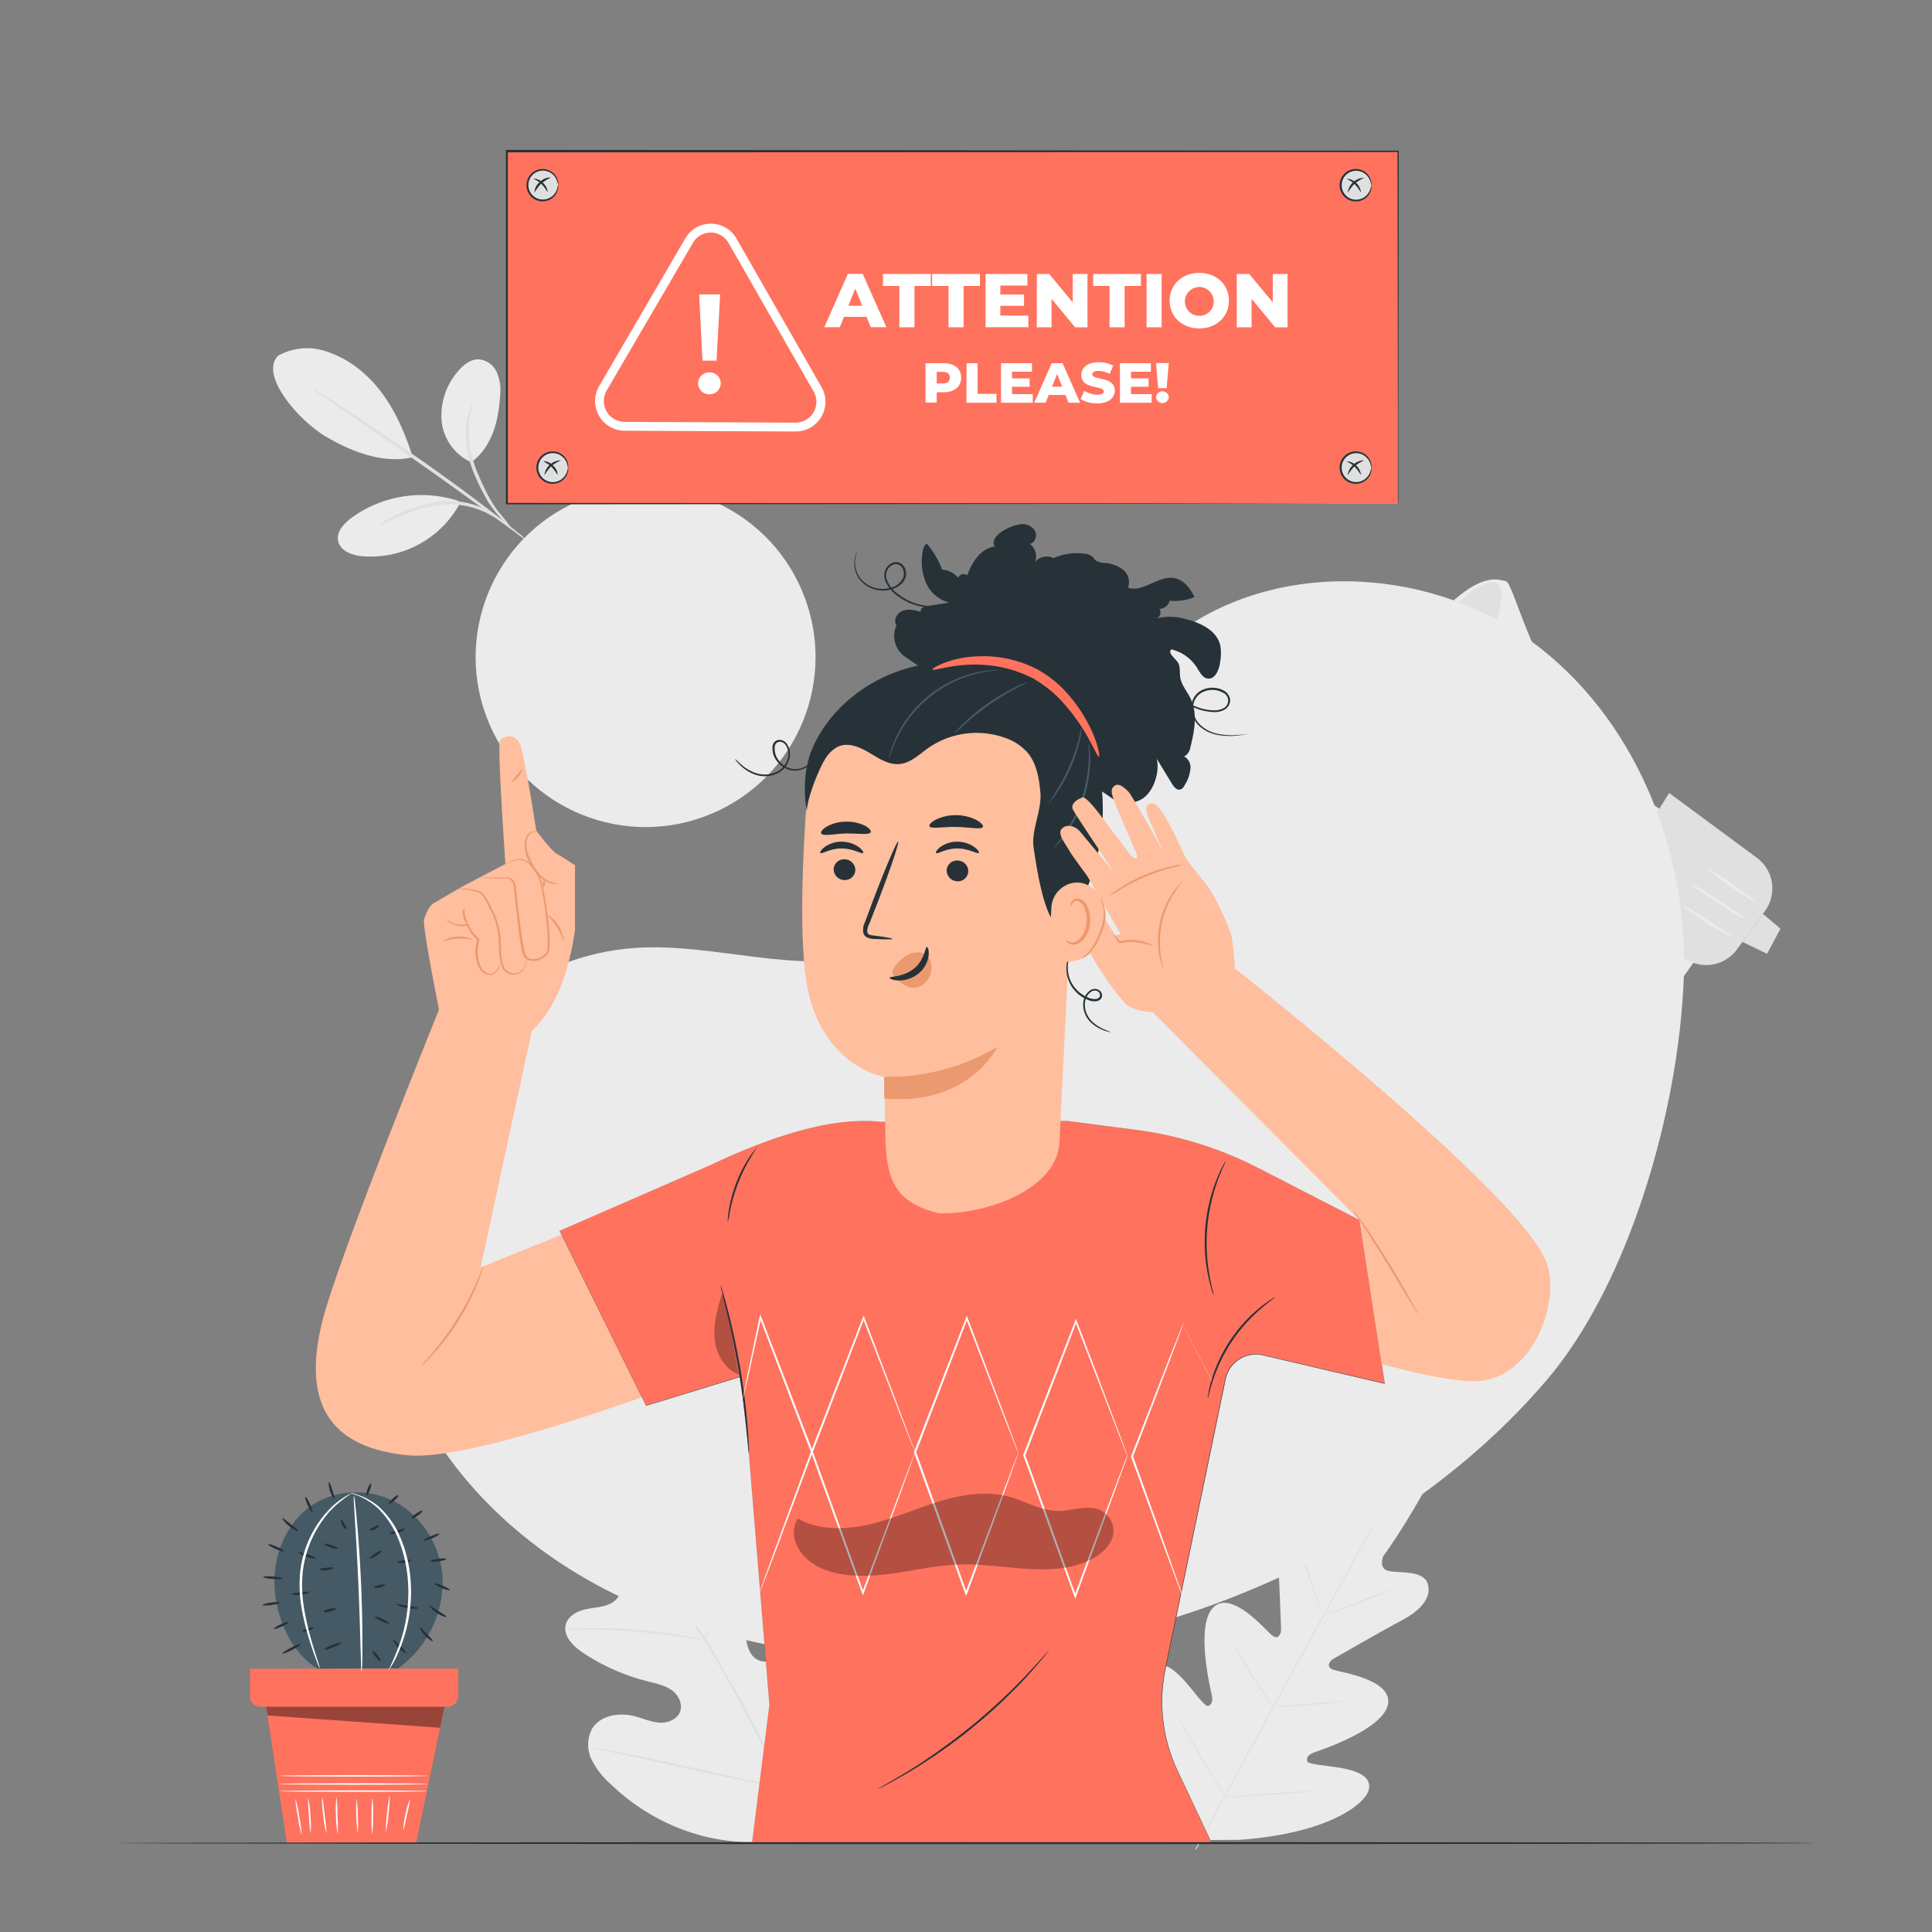 <svg xmlns="http://www.w3.org/2000/svg" viewBox="0 0 500 500"><rect x="0" y="0" width="500" height="500" fill="#808080" stroke="none"/><g id="background-complete"><path d="M72,92.05A15.39,15.39,0,0,1,84,90.8,27.17,27.17,0,0,1,94.59,97c6,5.35,9.86,13.68,12.21,21.32-8.64,2.06-17.83-2.6-22.34-5.26C77.33,108.91,67,97,72,92.05" style="fill:#ebebeb"></path><path d="M122,119.64a13.12,13.12,0,0,1-7.71-10.7,17.44,17.44,0,0,1,4.2-12.81c1.37-1.64,3.21-3.15,5.34-3.13a5.63,5.63,0,0,1,4.69,3.24,11.4,11.4,0,0,1,.93,5.84c-.4,6.83-2,13.37-7.45,17.56" style="fill:#ebebeb"></path><path d="M132.36,136.76a25.07,25.07,0,0,1-3.72-3.76,24.8,24.8,0,0,1-3.24-4.78,55.19,55.19,0,0,1-3-6.38,26.23,26.23,0,0,1-1.62-12.68,19.67,19.67,0,0,1,1-3.78,4.11,4.11,0,0,1,.64-1.28c.15.06-.64,1.94-1,5.14a28.2,28.2,0,0,0,1.83,12.29,60.8,60.8,0,0,0,2.89,6.3,27.19,27.19,0,0,0,3,4.77A39.69,39.69,0,0,1,132.36,136.76Z" style="fill:#e0e0e0"></path><path d="M80.69,100.43A14.54,14.54,0,0,1,83,101.76c1.47.9,3.57,2.24,6.14,3.91,5.16,3.35,12.23,8.06,19.91,13.45s14.5,10.46,19.35,14.24c2.43,1.89,4.38,3.44,5.7,4.54a14.18,14.18,0,0,1,2,1.77,15.41,15.41,0,0,1-2.21-1.5l-5.87-4.3c-4.94-3.65-11.81-8.63-19.48-14L88.8,106.2l-6-4.15A16.8,16.8,0,0,1,80.69,100.43Z" style="fill:#e0e0e0"></path><path d="M118.61,129.64a30.71,30.71,0,0,0-27.72,4.44c-2,1.49-4,3.75-3.33,6.15s3.46,3.42,5.93,3.7a26.27,26.27,0,0,0,25.63-13.85" style="fill:#ebebeb"></path><path d="M97.9,136c0-.05.38-.34,1.16-.81s1.91-1.1,3.35-1.83a34.77,34.77,0,0,1,12.1-3.64,21.75,21.75,0,0,1,7,.57,21,21,0,0,1,8.42,4.43c.68.59,1,.94,1,1s-1.63-1.17-4.43-2.67a21.4,21.4,0,0,0-11.92-2.43,38.78,38.78,0,0,0-11.9,3.33A43.8,43.8,0,0,1,97.9,136Z" style="fill:#e0e0e0"></path><path d="M208.56,473.25c13.29-11.59,14.54-30.57,12.16-47.25-.39-2.78-.4-5.76-2-8.07s-4.87-3.65-7.25-2.21c-2,1.2-2.61,3.72-3.56,5.84a16.48,16.48,0,0,1-5.88,7c-1.68,1.11-3.82,1.91-5.68,1.13-2.56-1.07-3.2-4.37-3.48-7.15q-.8-7.77-1.58-15.55a26,26,0,0,0-1.73-8.17c-1.15-2.54-3.32-4.79-6.05-5.25s-5.83,1.43-6.09,4.21a25.51,25.51,0,0,0,.29,3.47,2.93,2.93,0,0,1-1.41,2.93c-1.08.45-2.27-.22-3.19-.94-3.18-2.5-5.51-5.91-7.72-9.31s-4.37-6.89-7.3-9.67-6.8-4.82-10.8-4.61-8,3.12-8.57,7.13,2.13,7.76,5,10.66a62.42,62.42,0,0,0,14.24,10.93,5.07,5.07,0,0,1,2.42,2.09c.8,1.79-.76,3.82-2.52,4.62-2,.92-4.27.94-6.41,1.43s-4.39,1.7-5,3.84c-.83,3,1.87,5.68,4.42,7.38a53.59,53.59,0,0,0,16.71,7.39c2.12.53,4.35,1,6.15,2.21S176.77,441,176,443s-3.27,3-5.46,2.81-4.22-1.12-6.35-1.67c-4-1-8.88-.24-11,3.33a8.87,8.87,0,0,0-.1,7.88,20.3,20.3,0,0,0,5,6.41,53.7,53.7,0,0,0,24.55,13.58c9.19,2.12,17.49,2.07,25.95-2.1" style="fill:#ebebeb"></path><path d="M203.11,463.22a251.53,251.53,0,0,0-12.78-25.76l-3.7-6.58c-1.21-2.15-2.42-4.29-3.73-6.31a127,127,0,0,0-8.2-11.17c-2.78-3.42-5.54-6.57-8.14-9.5s-5.1-5.6-7.47-7.94a98.62,98.62,0,0,0-12-10.22c-1.5-1.09-2.7-1.9-3.52-2.44l-.93-.6a1.23,1.23,0,0,0-.33-.19l.3.23.91.65c.79.56,2,1.4,3.45,2.51a104,104,0,0,1,11.86,10.32c2.34,2.35,4.81,5,7.4,8s5.34,6.09,8.1,9.52a127.67,127.67,0,0,1,8.14,11.14c1.3,2,2.49,4.13,3.71,6.29s2.45,4.36,3.69,6.58a255,255,0,0,1,12.79,25.68" style="fill:#e0e0e0"></path><path d="M182.75,424.57a6.43,6.43,0,0,0,.14-1.22c.07-.78.12-1.92.17-3.33.09-2.81.09-6.69.07-11s0-8.16.17-11c.07-1.4.13-2.53.19-3.31a5.07,5.07,0,0,0,0-1.23,6.42,6.42,0,0,0-.22,1.21c-.12.78-.24,1.91-.35,3.31-.23,2.81-.34,6.7-.32,11s0,8.05.07,11v3.32A5.79,5.79,0,0,0,182.75,424.57Z" style="fill:#e0e0e0"></path><path d="M146.29,421.74a8.51,8.51,0,0,0,1.44,0c.93,0,2.27-.05,3.92,0,3.32,0,7.89.16,12.93.56s9.59,1,12.86,1.47c1.64.24,3,.47,3.88.62a8.48,8.48,0,0,0,1.43.2,6.54,6.54,0,0,0-1.39-.39c-.91-.22-2.22-.5-3.86-.79-3.27-.6-7.83-1.22-12.88-1.63a127.85,127.85,0,0,0-13-.41c-1.66,0-3,.12-3.93.2A7.5,7.5,0,0,0,146.29,421.74Z" style="fill:#e0e0e0"></path><path d="M202.6,462.6a1.77,1.77,0,0,0,.2-.46c.12-.36.28-.81.47-1.36.4-1.18.94-2.9,1.58-5,1.29-4.28,2.87-10.25,4.53-16.86s3.2-12.59,4.39-16.89c.58-2.09,1.07-3.81,1.42-5.09.16-.55.28-1,.39-1.39a1.54,1.54,0,0,0,.09-.49,2.08,2.08,0,0,0-.19.46l-.48,1.36c-.4,1.18-.94,2.91-1.58,5.05-1.28,4.28-2.87,10.25-4.53,16.86s-3.19,12.58-4.38,16.88c-.59,2.09-1.07,3.81-1.43,5.09-.15.56-.28,1-.38,1.39A1.85,1.85,0,0,0,202.6,462.6Z" style="fill:#e0e0e0"></path><path d="M153.46,452.42a2.46,2.46,0,0,0,.49.14l1.43.31,5.26,1.1c4.44.93,10.57,2.29,17.33,3.79s12.91,2.81,17.38,3.65c2.23.42,4,.74,5.29.94l1.45.21a1.52,1.52,0,0,0,.51,0,3.24,3.24,0,0,0-.49-.14l-1.43-.31-5.27-1.1c-4.44-.93-10.56-2.29-17.33-3.79s-12.91-2.81-17.37-3.65c-2.23-.42-4-.74-5.3-.94l-1.44-.21A1.52,1.52,0,0,0,153.46,452.42Z" style="fill:#e0e0e0"></path><path d="M440.79,245.6l-10.13,14.25-3.77-1.67-28.77,17.11L393,260.18s16.14-4.3,19.74-9.3.54-6.7.54-6.7l8.34-7.07Z" style="fill:#ebebeb"></path><path d="M435.2,212.6s-11.14-4.24-25.05-22.21-18.48-39.78-20.48-40-10.06-5.49-31.81,27.92-16.49,42.68-13.2,43.09,26.46-2.51,40.13,1.12,30.47,13.5,30.47,13.5Z" style="fill:#ebebeb"></path><path d="M456.79,235.73l-5,6.89-2.26,3.09a9.86,9.86,0,0,1-13.34,2.45l-23.41-12.24,19.2-30.7L454.68,222A9.86,9.86,0,0,1,456.79,235.73Z" style="fill:#e0e0e0"></path><path d="M359.09,179.18c-11.62,18.12-17.82,34.88-13.83,37.44s16.63-10.07,28.25-28.19,17.82-34.88,13.84-37.43S370.72,161.06,359.09,179.18Z" style="fill:#e0e0e0"></path><polygon points="457.31 246.84 450.94 243.75 456.23 236.49 460.79 240.35 457.31 246.84" style="fill:#e0e0e0"></polygon><path d="M451.36,237.63c-.13.2-3.28-1.59-7-4s-6.69-4.53-6.56-4.73,3.27,1.59,7,4S451.49,237.42,451.36,237.63Z" style="fill:#ebebeb"></path><path d="M454.1,233.24c-.13.2-3-1.52-6.33-3.84s-6-4.35-5.83-4.55,3,1.52,6.33,3.84S454.24,233,454.1,233.24Z" style="fill:#ebebeb"></path><path d="M448,242.16c-.05.11-.82-.19-2-.77-.61-.29-1.32-.65-2.11-1.06s-1.57-1-2.43-1.53c-3.41-2.23-6-4.31-5.84-4.49s2.94,1.55,6.32,3.77c.84.54,1.62,1.12,2.37,1.57s1.42.85,2,1.2C447.42,241.56,448.09,242.05,448,242.16Z" style="fill:#ebebeb"></path><path d="M377.6,177.5s-9.09-7.68-16.56,5S363.78,199,363.78,199A90.93,90.93,0,0,0,377.6,177.5Z" style="fill:#ebebeb"></path><path d="M390.62,163a16.17,16.17,0,0,1-.77,2.53c-.56,1.6-1.37,3.93-2.44,6.78-.64,1.39-1.33,2.91-2.08,4.53l-1.16,2.52-.62,1.32c-.21.44-.48.87-.72,1.31l-3.12,5.5c-.27.48-.54,1-.82,1.44s-.62.93-.92,1.41L376,193.14,374.08,196c-.33.46-.62,1-1,1.38l-1,1.29c-1.38,1.71-2.72,3.35-4,4.92-.33.39-.63.78-1,1.15l-1,1.05-1.93,2-3.46,3.59c-2.25,2-4.13,3.63-5.41,4.74a14.65,14.65,0,0,1-2.08,1.64,16.26,16.26,0,0,1,1.85-1.89l5.23-4.94c1-1.12,2.15-2.34,3.36-3.64l1.87-2,1-1.06c.33-.36.62-.76.94-1.15,1.24-1.57,2.55-3.21,3.91-4.91l1-1.29c.35-.43.64-.91,1-1.37l1.93-2.83,1.93-2.83c.31-.47.65-.91.92-1.39L379,187c1.09-1.89,2.14-3.71,3.15-5.44.24-.44.51-.85.73-1.29s.42-.87.62-1.3l1.2-2.49q1.17-2.4,2.16-4.46c1.12-2.78,2-5,2.69-6.66A15.29,15.29,0,0,1,390.62,163Z" style="fill:#e0e0e0"></path><path d="M371.86,365.05s6.61,2.67-1,16.71S358,402.71,358,402.71s-1.38,3.27,1.39,3.86,8.91-.24,10.07,3.2-1.46,6.82-6.73,9.61-16.6,9.31-17.62,9.9-2,2.09-.21,2.79,15.55,2.5,14.31,9S342,452.84,340.28,453.46s-2.16,1.34-2,2.28,4.79,1.12,8.68,1.79,8.27,2.12,7.24,5.79-10.6,11.19-33.4,12.83l-10.61.07-5.54-9.11c-10.67-20.22-9.35-32.31-6.78-35.13s6.13.14,8.75,3.08,5.24,6.82,6.1,6.42,1.25-1.15.86-2.94-4.3-18.18.53-22.65,13.62,6.24,15.17,7.41,2.3-.5,2.26-1.66-.49-14.24-.91-20.19.94-9.92,4.6-10.79,6.08,4.81,8,6.85,4-.86,4-.86,3.12-8.08,11-22S372,365.11,372,365.11" style="fill:#ebebeb"></path><path d="M309.52,478.7c5.75-10.23,15.66-28.58,24.25-44.29s16.37-29.92,22.07-40.18c2.85-5.11,5.15-9.26,6.76-12.14l1.83-3.3.47-.86a3.1,3.1,0,0,0,.15-.3l-.18.28c-.12.2-.28.49-.5.85L362.48,382c-1.63,2.84-4,7-6.84,12.09-5.75,10.23-13.57,24.43-22.16,40.13S315,468.33,309.32,478.59" style="fill:#e0e0e0"></path><path d="M360.91,411.26a3.34,3.34,0,0,0-.74.18c-.48.14-1.15.36-2,.64-1.67.57-4,1.41-6.47,2.38L345.3,417l-1.95.74a3.41,3.41,0,0,0-.7.31,4.28,4.28,0,0,0,.74-.18c.48-.14,1.16-.37,2-.65,1.67-.59,3.94-1.45,6.45-2.42l6.43-2.47,1.95-.73A3.41,3.41,0,0,0,360.91,411.26Z" style="fill:#e0e0e0"></path><path d="M341.94,417.32c.09,0-1.43-4.82-3.4-10.71S334.92,396,334.83,396s1.44,4.82,3.4,10.71S341.85,417.35,341.94,417.32Z" style="fill:#e0e0e0"></path><path d="M329.84,442a3.39,3.39,0,0,0-.41-.67c-.33-.47-.74-1.05-1.22-1.75-1-1.48-2.42-3.53-3.88-5.85s-2.73-4.46-3.62-6l-1.07-1.84a3.76,3.76,0,0,0-.42-.66,3.42,3.42,0,0,0,.31.72c.22.45.55,1.1,1,1.9.85,1.59,2.08,3.76,3.55,6.08s2.9,4.36,4,5.81c.54.72,1,1.3,1.3,1.69A4.06,4.06,0,0,0,329.84,442Z" style="fill:#e0e0e0"></path><path d="M348.21,440.33a3.42,3.42,0,0,0-.73,0l-2,.1c-1.66.1-4,.27-6.48.47s-4.82.4-6.48.57l-1.95.21a2.39,2.39,0,0,0-.72.12,3.42,3.42,0,0,0,.73,0l2-.1c1.66-.1,3.95-.27,6.48-.47s4.82-.4,6.47-.57l2-.21A3,3,0,0,0,348.21,440.33Z" style="fill:#e0e0e0"></path><path d="M340.3,463.51a5.53,5.53,0,0,0-.93,0l-2.52.13c-2.13.12-5.07.3-8.31.53s-6.18.46-8.3.64l-2.52.23a6.06,6.06,0,0,0-.92.12,3.77,3.77,0,0,0,.93,0l2.52-.12c2.13-.12,5.07-.31,8.31-.54s6.18-.45,8.3-.63l2.52-.23A5.2,5.2,0,0,0,340.3,463.51Z" style="fill:#e0e0e0"></path><path d="M317.35,465a5.14,5.14,0,0,0-.5-.86l-1.45-2.28c-1.23-1.92-2.92-4.58-4.7-7.57s-3.32-5.74-4.42-7.74L305,444.15a6.43,6.43,0,0,0-.51-.85,5.17,5.17,0,0,0,.4.91c.27.58.69,1.41,1.21,2.42,1.05,2,2.57,4.8,4.35,7.79s3.5,5.65,4.78,7.54c.64,1,1.17,1.71,1.55,2.22A7.43,7.43,0,0,0,317.35,465Z" style="fill:#e0e0e0"></path></g><g id="background-simple"><path d="M396,165.74c-27.1-19.59-67.28-21.13-93.39-.23-14.84,11.88-24,29.2-34.5,45.05S244.21,242,225.85,247c-19.82,5.33-40.75-3-61.24-1.69-27.19,1.71-51.72,21.5-61.53,46.92s-5.61,55.2,8.66,78.42,37.8,40,63.66,48.59c74.66,26.74,173.31-1.66,224.82-62,21.72-25.43,34.22-70.39,35.53-103.81S423.05,185.33,396,165.74Z" style="fill:#ebebeb"></path><circle cx="167.08" cy="170.07" r="43.98" transform="translate(-53.22 78.91) rotate(-23.03)" style="fill:#ebebeb"></circle></g><g id="Sign"><rect x="131.07" y="39.17" width="230.71" height="91.23" style="fill:#FF725E"></rect><path d="M361.78,130.4s0-.56,0-1.62,0-2.65,0-4.72c0-4.14,0-10.24,0-18.11,0-15.73-.06-38.52-.1-66.78l.18.18-230.69.08h0l.26-.26c0,31.91,0,62.74,0,91.23l-.25-.25,165.4.11,48,.07,12.85,0h3.32l1.14,0h-1.11l-3.29,0-12.79,0-47.95.07-165.57.12h-.25v-.25c0-28.49,0-59.32,0-91.23v-.26h.28L361.78,39H362v.18c0,28.31-.08,51.13-.1,66.89,0,7.85,0,13.94,0,18.07,0,2.06,0,3.62,0,4.69S361.78,130.4,361.78,130.4Z" style="fill:#263238"></path><path d="M161.64,111.47a7.67,7.67,0,0,1-6.58-11.54l22.3-38.23A7.62,7.62,0,0,1,184,57.89h0a7.61,7.61,0,0,1,6.61,3.87l22,38.42a7.68,7.68,0,0,1-6.7,11.49l-44.25-.2ZM184,60.19h0a5.33,5.33,0,0,0-4.67,2.67L157,101.08a5.39,5.39,0,0,0,4.61,8.1h0l44.25.2a5.38,5.38,0,0,0,4.7-8.06l-22-38.42A5.33,5.33,0,0,0,184,60.19Z" style="fill:#fff"></path><path d="M180.68,99.19a2.83,2.83,0,0,1,3-2.82,2.84,2.84,0,1,1,0,5.68A2.86,2.86,0,0,1,180.68,99.19Zm.26-23h5.43l-.93,17.15h-3.63Z" style="fill:#fff"></path><path d="M224.26,82h-5.83l-1.09,2.68h-4l6.09-13.8h3.85l6.11,13.8h-4.06Zm-1.14-2.88-1.77-4.42-1.78,4.42Z" style="fill:#fff"></path><path d="M232.76,74h-4.23V70.9h12.36V74h-4.22V84.7h-3.91Z" style="fill:#fff"></path><path d="M245.48,74h-4.24V70.9H253.6V74h-4.22V84.7h-3.9Z" style="fill:#fff"></path><path d="M266.14,81.68v3H255.06V70.9h10.83v3h-7v2.33h6.13v2.92h-6.13v2.52Z" style="fill:#fff"></path><path d="M281.44,70.9V84.7h-3.21l-6.09-7.36V84.7h-3.82V70.9h3.21l6.09,7.35V70.9Z" style="fill:#fff"></path><path d="M287.15,74h-4.24V70.9h12.36V74h-4.22V84.7h-3.9Z" style="fill:#fff"></path><path d="M296.73,70.9h3.9V84.7h-3.9Z" style="fill:#fff"></path><path d="M302.7,77.8c0-4.14,3.26-7.18,7.67-7.18s7.67,3,7.67,7.18S314.79,85,310.37,85,302.7,81.94,302.7,77.8Zm11.4,0a3.73,3.73,0,1,0-3.73,3.94A3.7,3.7,0,0,0,314.1,77.8Z" style="fill:#fff"></path><path d="M333.22,70.9V84.7H330l-6.09-7.36V84.7h-3.83V70.9h3.22l6.09,7.35V70.9Z" style="fill:#fff"></path><path d="M248.75,97.75c0,2.32-1.76,3.77-4.55,3.77h-1.78v2.67h-2.9V94h4.68C247,94,248.75,95.41,248.75,97.75Zm-2.93,0c0-1-.6-1.51-1.8-1.51h-1.6v3H244C245.22,99.24,245.82,98.68,245.82,97.75Z" style="fill:#fff"></path><path d="M250.15,94H253v7.94h4.89v2.29h-7.78Z" style="fill:#fff"></path><path d="M267.28,102v2.23h-8.21V94h8V96.2h-5.16v1.72h4.55v2.17h-4.55V102Z" style="fill:#fff"></path><path d="M275.74,102.21h-4.32l-.81,2h-2.95L272.18,94H275l4.53,10.23h-3Zm-.84-2.14-1.32-3.27-1.31,3.27Z" style="fill:#fff"></path><path d="M279.66,103.27l.95-2.13a6.48,6.48,0,0,0,3.38,1c1.2,0,1.67-.34,1.67-.84,0-1.62-5.82-.43-5.82-4.23,0-1.83,1.49-3.32,4.53-3.32a7.6,7.6,0,0,1,3.71.89l-.89,2.15a6,6,0,0,0-2.84-.79c-1.21,0-1.65.41-1.65.92,0,1.56,5.81.39,5.81,4.17,0,1.78-1.49,3.3-4.54,3.3A8,8,0,0,1,279.66,103.27Z" style="fill:#fff"></path><path d="M298.05,102v2.23h-8.21V94h8V96.2H292.7v1.72h4.55v2.17H292.7V102Z" style="fill:#fff"></path><path d="M299.18,102.79a1.66,1.66,0,0,1,3.31,0,1.66,1.66,0,0,1-3.31,0Zm0-8.83h3.3l-.55,6.51h-2.21Z" style="fill:#fff"></path><path d="M144.42,47.9a4,4,0,1,1-4-4A4,4,0,0,1,144.42,47.9Z" style="fill:#e0e0e0"></path><path d="M144.42,47.9s0-.35-.23-.94a4,4,0,0,0-1.45-2.07,3.81,3.81,0,0,0-3.57-.49,3.74,3.74,0,0,0,0,7,3.81,3.81,0,0,0,3.57-.5,4,4,0,0,0,1.45-2.06c.18-.6.18-1,.23-1a2.16,2.16,0,0,1,0,1A4,4,0,0,1,143,51.2a4.13,4.13,0,0,1-4,.66A4.19,4.19,0,0,1,139,44a4.13,4.13,0,0,1,4,.65,3.94,3.94,0,0,1,1.43,2.31A2.1,2.1,0,0,1,144.42,47.9Z" style="fill:#263238"></path><path d="M142.59,45.94a14.28,14.28,0,0,0-2.52,1.55,14.11,14.11,0,0,0-1.77,2.37,3.6,3.6,0,0,1,1.42-2.75A3.65,3.65,0,0,1,142.59,45.94Z" style="fill:#263238"></path><path d="M141.74,49.66c-.15.05-.58-1-1.59-2s-2.09-1.32-2.05-1.47a4.07,4.07,0,0,1,3.64,3.43Z" style="fill:#263238"></path><path d="M147,121.08a4,4,0,1,1-4-4A4,4,0,0,1,147,121.08Z" style="fill:#e0e0e0"></path><path d="M147,121.08c-.05,0-.05-.36-.23-1a4,4,0,0,0-1.45-2.06,3.75,3.75,0,1,0,0,6,4,4,0,0,0,1.45-2.07c.18-.59.18-1,.23-.94a2.09,2.09,0,0,1,0,1,4,4,0,0,1-1.43,2.31,4.16,4.16,0,0,1-3.95.65,4.19,4.19,0,0,1,0-7.91,4.16,4.16,0,0,1,3.95.65,4,4,0,0,1,1.43,2.31A2.16,2.16,0,0,1,147,121.08Z" style="fill:#263238"></path><path d="M145.16,119.12a13.6,13.6,0,0,0-2.52,1.55,13.82,13.82,0,0,0-1.77,2.36,4.45,4.45,0,0,1,4.29-3.91Z" style="fill:#263238"></path><path d="M144.31,122.84c-.15,0-.58-1-1.59-2s-2.09-1.33-2.05-1.47a3.16,3.16,0,0,1,2.41,1.09A3.21,3.21,0,0,1,144.31,122.84Z" style="fill:#263238"></path><path d="M354.88,48a4,4,0,1,1-4-4A4,4,0,0,1,354.88,48Z" style="fill:#e0e0e0"></path><path d="M354.88,48s-.05-.36-.22-1a3.94,3.94,0,0,0-1.46-2.06,3.74,3.74,0,1,0,0,6,4,4,0,0,0,1.46-2.07c.17-.59.18-.94.22-.94a1.86,1.86,0,0,1,0,1,3.94,3.94,0,0,1-1.43,2.31,4.13,4.13,0,0,1-3.95.65,4.19,4.19,0,0,1,0-7.91,4.16,4.16,0,0,1,3.95.65A4,4,0,0,1,354.86,47,1.91,1.91,0,0,1,354.88,48Z" style="fill:#263238"></path><path d="M353.06,46a13.25,13.25,0,0,0-2.52,1.55,13.63,13.63,0,0,0-1.77,2.36A4.45,4.45,0,0,1,353.06,46Z" style="fill:#263238"></path><path d="M352.2,49.71c-.14,0-.57-1-1.58-2s-2.09-1.32-2.05-1.47a4,4,0,0,1,3.63,3.43Z" style="fill:#263238"></path><path d="M354.88,121.08a4,4,0,1,1-4-4A4,4,0,0,1,354.88,121.08Z" style="fill:#e0e0e0"></path><path d="M354.88,121.08s-.05-.36-.22-1a3.94,3.94,0,0,0-1.46-2.06,3.74,3.74,0,1,0,0,6,4,4,0,0,0,1.46-2.07c.17-.59.18-1,.22-.94a1.85,1.85,0,0,1,0,1,4,4,0,0,1-1.43,2.31,4.16,4.16,0,0,1-3.95.65,4.19,4.19,0,0,1,0-7.91,4.16,4.16,0,0,1,3.95.65,4,4,0,0,1,1.43,2.31A1.91,1.91,0,0,1,354.88,121.08Z" style="fill:#263238"></path><path d="M353.06,119.12a13.25,13.25,0,0,0-2.52,1.55,13.22,13.22,0,0,0-1.77,2.36,4.45,4.45,0,0,1,4.29-3.91Z" style="fill:#263238"></path><path d="M352.2,122.84c-.14,0-.57-1-1.58-2s-2.09-1.33-2.05-1.47a4,4,0,0,1,3.63,3.43Z" style="fill:#263238"></path></g><g id="Plant"><polygon points="68.51 439.34 74.26 477.11 107.65 477.11 115.4 439.89 68.51 439.34" style="fill:#FF725E"></polygon><path d="M110.73,463.55c0,.11-8.56.19-19.11.19s-19.11-.08-19.11-.19,8.56-.2,19.11-.2S110.73,463.44,110.73,463.55Z" style="fill:#fafafa"></path><path d="M110.86,461.69c0,.11-8.61.2-19.24.2s-19.24-.09-19.24-.2,8.62-.19,19.24-.19S110.86,461.58,110.86,461.69Z" style="fill:#fafafa"></path><path d="M110.79,459.59c0,.11-8.61.2-19.23.2s-19.24-.09-19.24-.2,8.61-.19,19.24-.19S110.79,459.49,110.79,459.59Z" style="fill:#fafafa"></path><path d="M78.09,475a31.61,31.61,0,0,1-1-4.76,31.17,31.17,0,0,1-.64-4.82,29.54,29.54,0,0,1,1,4.75A29.21,29.21,0,0,1,78.09,475Z" style="fill:#fafafa"></path><path d="M80.37,474.56a37.36,37.36,0,0,1-.42-4.64,37.83,37.83,0,0,1-.22-4.66,21.82,21.82,0,0,1,.61,4.63A23,23,0,0,1,80.37,474.56Z" style="fill:#fafafa"></path><path d="M84.51,474.55a22.74,22.74,0,0,1-.87-4.75,23.42,23.42,0,0,1-.26-4.83,43.24,43.24,0,0,1,.65,4.78A44,44,0,0,1,84.51,474.55Z" style="fill:#fafafa"></path><path d="M87.41,474.75a23.73,23.73,0,0,1-.46-4.83,23,23,0,0,1,.15-4.85,42.71,42.71,0,0,1,.24,4.84A40.17,40.17,0,0,1,87.41,474.75Z" style="fill:#fafafa"></path><path d="M92.56,474.56a54.28,54.28,0,0,1-.31-9.19A28.76,28.76,0,0,1,92.6,470,27.73,27.73,0,0,1,92.56,474.56Z" style="fill:#fafafa"></path><path d="M96.31,474.76a31,31,0,0,1-.15-4.75,28.66,28.66,0,0,1,.23-4.74,28.53,28.53,0,0,1,.16,4.74A28.25,28.25,0,0,1,96.31,474.76Z" style="fill:#fafafa"></path><path d="M99.84,474.25a61.38,61.38,0,0,1,1-9.88,32.46,32.46,0,0,1-.29,5A30.89,30.89,0,0,1,99.84,474.25Z" style="fill:#fafafa"></path><path d="M104.38,473.76a17.09,17.09,0,0,1,.56-4.22,17.51,17.51,0,0,1,1.24-4.07,36.48,36.48,0,0,1-.85,4.15A37.94,37.94,0,0,1,104.38,473.76Z" style="fill:#fafafa"></path><path d="M64.68,431.86v7.07a2.77,2.77,0,0,0,2.78,2.78h48.36a2.78,2.78,0,0,0,2.78-2.78v-7.07Z" style="fill:#FF725E"></path><g style="opacity:0.4"><polygon points="68.87 441.71 69.27 443.96 113.89 447.14 115.02 441.71 68.87 441.71"></polygon></g><path d="M82.22,431.84c-7.11-4.12-10.91-13.7-11.19-21.54s3-16,9.41-20.53c6.78-4.73,16.43-4.65,23.39-.19a24.33,24.33,0,0,1,10.72,21.13,28,28,0,0,1-11.47,21.05" style="fill:#455a64"></path><path d="M93.56,432.6a9,9,0,0,1-.13-1.8c0-1.28-.09-2.92-.14-4.89-.11-4.13-.27-9.83-.55-16.13s-.61-12-.87-16.11c-.12-2-.22-3.61-.29-4.89a10.35,10.35,0,0,1,0-1.8,8.73,8.73,0,0,1,.29,1.78c.14,1.15.31,2.81.5,4.87.38,4.12.79,9.82,1.07,16.13s.36,12,.35,16.15c0,2.06,0,3.74-.07,4.89A10,10,0,0,1,93.56,432.6Z" style="fill:#fff"></path><path d="M73.13,408.52c0,.18-1.15.24-2.53.13s-2.49-.36-2.48-.54,1.15-.24,2.53-.13S73.15,408.34,73.13,408.52Z" style="fill:#263238"></path><path d="M73.52,401.48c-.08.17-1-.1-2.18-.6s-2-1.05-1.92-1.21,1,.1,2.19.6S73.59,401.32,73.52,401.48Z" style="fill:#263238"></path><path d="M77.14,396.26c-.1.15-1.19-.37-2.34-1.31s-1.86-1.93-1.72-2.05,1,.62,2.15,1.53S77.24,396.1,77.14,396.26Z" style="fill:#263238"></path><path d="M80.78,391.33c-.17.08-.69-.75-1.17-1.84s-.74-2-.57-2.1.69.75,1.17,1.83S81,391.26,80.78,391.33Z" style="fill:#263238"></path><path d="M86.49,387.84c-.16.07-.73-.8-1.1-2s-.41-2.26-.23-2.29.5.93.86,2.09S86.66,387.76,86.49,387.84Z" style="fill:#263238"></path><path d="M96,383.89c.17.06.06.81-.24,1.67s-.69,1.51-.86,1.45-.07-.81.23-1.67S95.85,383.83,96,383.89Z" style="fill:#263238"></path><path d="M103.1,386.93c.12.13-.33.76-1,1.39s-1.34,1-1.47.9.33-.76,1-1.39S103,386.79,103.1,386.93Z" style="fill:#263238"></path><path d="M109.32,391c.11.15-.45.7-1.23,1.24s-1.51.84-1.61.68.45-.7,1.24-1.23S109.22,390.8,109.32,391Z" style="fill:#263238"></path><path d="M113.74,396.94c.08.17-.8.7-1.94,1.19s-2.14.75-2.21.58.8-.7,2-1.19S113.67,396.77,113.74,396.94Z" style="fill:#263238"></path><path d="M115.48,403.48c0,.18-.86.44-2,.58s-2,.1-2.06-.08.87-.44,2-.58S115.46,403.3,115.48,403.48Z" style="fill:#263238"></path><path d="M116.39,411.53c-.07.16-1-.08-2.11-.56s-1.92-1-1.85-1.16,1,.08,2.12.55S116.46,411.36,116.39,411.53Z" style="fill:#263238"></path><path d="M115.59,418.43c-.06.17-1.25-.12-2.5-.94s-2-1.79-1.86-1.91,1,.59,2.23,1.36S115.66,418.25,115.59,418.43Z" style="fill:#263238"></path><path d="M112,424.72c-.11.14-1.06-.42-2-1.4s-1.4-2-1.25-2.08.86.68,1.74,1.62S112.11,424.57,112,424.72Z" style="fill:#263238"></path><path d="M77.86,425.46c.08.16-.92.85-2.23,1.53s-2.45,1.11-2.54.95.91-.85,2.23-1.54S77.77,425.29,77.86,425.46Z" style="fill:#263238"></path><path d="M74.74,419.77c.08.17-.72.69-1.79,1.18s-2,.73-2.06.57.72-.7,1.79-1.18S74.66,419.6,74.74,419.77Z" style="fill:#263238"></path><path d="M72.45,414.73c0,.19-1,.48-2.2.65s-2.27.17-2.3,0,1-.47,2.2-.65S72.42,414.55,72.45,414.73Z" style="fill:#263238"></path><path d="M80,412c0,.17-.91.62-2.19.76s-2.32-.08-2.31-.25,1-.27,2.23-.41S79.91,411.78,80,412Z" style="fill:#263238"></path><path d="M86.21,405.74c.06.17-.71.56-1.74.66s-1.86-.13-1.84-.3.82-.26,1.77-.36S86.16,405.56,86.21,405.74Z" style="fill:#263238"></path><path d="M87.41,400.76c-.06.18-.89.05-1.85-.28s-1.7-.75-1.64-.92.89,0,1.85.29S87.47,400.59,87.41,400.76Z" style="fill:#263238"></path><path d="M89.7,395.73c-.13.13-.7-.25-1.11-1s-.44-1.39-.27-1.44.49.48.85,1.1S89.83,395.6,89.7,395.73Z" style="fill:#263238"></path><path d="M86.94,416.34c0,.18-.68.51-1.61.74a6.19,6.19,0,0,1-1.34.2l-.13-.39c.24-.05.39,0,.42,0s-.06.2-.26.34l-.13-.38a5.87,5.87,0,0,1,1.29-.45C86.1,416.2,86.89,416.16,86.94,416.34Z" style="fill:#263238"></path><path d="M88.22,425.17c.07.17-.84.69-2,1.16s-2.22.71-2.29.54.85-.69,2-1.16S88.16,425,88.22,425.17Z" style="fill:#263238"></path><path d="M81.17,421.25c.06.17-.55.54-1.37.81s-1.51.36-1.57.19.55-.54,1.36-.82S81.11,421.07,81.17,421.25Z" style="fill:#263238"></path><path d="M81.71,403.28c0,.18-1.11.07-2.33-.36s-2.12-1-2-1.19,1.07.14,2.27.56S81.75,403.1,81.71,403.28Z" style="fill:#263238"></path><path d="M98.78,401.33c.1.15-.5.72-1.33,1.28s-1.61.88-1.71.72.5-.72,1.34-1.28S98.68,401.17,98.78,401.33Z" style="fill:#263238"></path><path d="M99.71,410.19c0,.18-.59.46-1.4.63s-1.51.16-1.54,0,.59-.46,1.4-.63S99.67,410,99.71,410.19Z" style="fill:#263238"></path><path d="M100.79,420.16c-.08.17-1-.09-2-.57s-1.82-1-1.74-1.17,1,.08,2,.57S100.87,420,100.79,420.16Z" style="fill:#263238"></path><path d="M98.5,429.86c-.14.12-.73-.36-1.31-1.07s-.94-1.38-.8-1.5.73.37,1.32,1.08S98.65,429.75,98.5,429.86Z" style="fill:#263238"></path><path d="M98,394.8c.11.14-.28.63-.94,1s-1.29.35-1.34.17.44-.47,1-.77S97.92,394.65,98,394.8Z" style="fill:#263238"></path><path d="M106.4,403.74c.07.17-.71.6-1.77.74s-1.92-.05-1.9-.23.82-.29,1.81-.43S106.34,403.56,106.4,403.74Z" style="fill:#263238"></path><path d="M104.74,395.72c.08.16-.69.71-1.78,1s-2,.35-2.07.18.83-.48,1.87-.81S104.65,395.55,104.74,395.72Z" style="fill:#263238"></path><path d="M108.23,416.17c0,.18-1.32.3-2.9,0s-2.78-.86-2.72-1,1.31.1,2.84.37S108.24,416,108.23,416.17Z" style="fill:#263238"></path><path d="M105.12,427.83c-.11.14-1.08-.43-2-1.4s-1.54-1.94-1.39-2.05.92.64,1.86,1.58S105.24,427.68,105.12,427.83Z" style="fill:#263238"></path><path d="M91.45,386.23a30.35,30.35,0,0,0-5.84,4.61,28.49,28.49,0,0,0-7.27,16.07,36.51,36.51,0,0,0,.44,9.85,73.6,73.6,0,0,0,1.85,7.9c.64,2.23,1.22,4,1.62,5.24a14.49,14.49,0,0,1,.56,1.94A10.52,10.52,0,0,1,82,430c-.47-1.21-1.12-3-1.82-5.19a66.24,66.24,0,0,1-2-7.94,35.65,35.65,0,0,1-.5-10,28,28,0,0,1,7.6-16.31,20.55,20.55,0,0,1,4.35-3.41,13.66,13.66,0,0,1,1.33-.69A1.75,1.75,0,0,1,91.45,386.23Z" style="fill:#fff"></path><path d="M100.53,432.27a70.27,70.27,0,0,0,3-7.15,40.46,40.46,0,0,0,1.79-18.39,34.64,34.64,0,0,0-2.83-9.8,23.25,23.25,0,0,0-4.84-6.74,17.39,17.39,0,0,0-4.74-3c-1.23-.51-2-.63-2-.69a1.7,1.7,0,0,1,.54,0A10.17,10.17,0,0,1,93,387a16.42,16.42,0,0,1,5,2.88,22.72,22.72,0,0,1,5.08,6.82,34.23,34.23,0,0,1,2.94,10,39,39,0,0,1-2,18.63c-.38,1.15-.86,2.14-1.22,3s-.79,1.6-1.11,2.19A13,13,0,0,1,100.53,432.27Z" style="fill:#fff"></path></g><g id="Character"><path d="M114,260.32S87.76,325,83.53,341.51c-4.66,18.25-1.25,32.85,22,35.12,19.3,1.89,82.29-23.07,82.29-23.07l-7.7-48.08L124.39,328l13.5-62.45Z" style="fill:#ffbe9d"></path><path d="M144.14,221c-1.55-.87-5.36-6.05-5.36-6.05s-2.76-18-4-21.78-4.67-2.77-5.39-1.38,1.41,31.8,1.41,31.8l-11.23,5.88L111.81,234a9.26,9.26,0,0,0-2.07,4.15c-.34,2.25,4.15,24.55,4.15,24.55l23.71,4.18c6.11-5.79,9.56-14.86,11.21-26.14V223.93S145.7,221.85,144.14,221Z" style="fill:#ffbe9d"></path><path d="M124.58,227.12a2.94,2.94,0,0,1,.67-.06l1.93,0,3,0h.92a3.37,3.37,0,0,1,.52,0,2.37,2.37,0,0,1,.5.2,2.78,2.78,0,0,1,1.3,1.79c.37,3,.73,6.51,1.25,10.43.26,1.95.53,4,.94,6.1a6.43,6.43,0,0,0,.43,1.49,2,2,0,0,0,1,1,3.81,3.81,0,0,0,3-.4,5.11,5.11,0,0,0,1.28-1,3.13,3.13,0,0,0,.39-1.45,23.24,23.24,0,0,0,0-3.23c-.11-2.13-.33-4.19-.59-6.14s-.55-3.81-.88-5.52a18,18,0,0,0-.61-2.43,10.14,10.14,0,0,0-1-2.06,15.11,15.11,0,0,0-1.25-1.69,4.25,4.25,0,0,0-1.37-1.2,3.67,3.67,0,0,0-2.85-.22l-1.8.66a2.82,2.82,0,0,1-.65.2,3.17,3.17,0,0,1,.61-.3c.4-.17,1-.43,1.77-.75a3.82,3.82,0,0,1,3,.15,4.38,4.38,0,0,1,1.49,1.24,14.78,14.78,0,0,1,1.31,1.71,10.83,10.83,0,0,1,1.09,2.12,16.39,16.39,0,0,1,.65,2.48c.36,1.73.66,3.58.94,5.54s.5,4,.62,6.18a24.57,24.57,0,0,1,0,3.32,3.4,3.4,0,0,1-.53,1.73,5.14,5.14,0,0,1-1.42,1.08,4.27,4.27,0,0,1-3.46.42,2.48,2.48,0,0,1-1.31-1.22,6.74,6.74,0,0,1-.47-1.62c-.41-2.13-.67-4.18-.92-6.14-.49-3.91-.82-7.49-1.13-10.41a2.4,2.4,0,0,0-1.11-1.58,1.52,1.52,0,0,0-.86-.22l-.91,0-3-.07-1.93-.05A5,5,0,0,1,124.58,227.12Z" style="fill:#eb996e"></path><path d="M136.12,247.6a1.49,1.49,0,0,1,.14.65,3.78,3.78,0,0,1-.29,1.87,3.38,3.38,0,0,1-2.18,2,3.58,3.58,0,0,1-3.58-1.21h0v0a11.27,11.27,0,0,1-1-4.17c-.12-1.52-.09-3.12-.24-4.73a19.43,19.43,0,0,0-2.1-6.61c-.48-1-.9-1.92-1.39-2.72a5.68,5.68,0,0,0-.8-1.09,2,2,0,0,0-1-.65,14.69,14.69,0,0,0-3.75-.77,9.08,9.08,0,0,0-1.41,0c0-.13,2.08-.57,5.29.41a3.56,3.56,0,0,1,.61.27,2.7,2.7,0,0,1,.55.45,6.72,6.72,0,0,1,.87,1.14c.53.84,1,1.77,1.45,2.74a19.26,19.26,0,0,1,2.18,6.77c.16,1.66.12,3.25.24,4.74a10.79,10.79,0,0,0,.93,4l0,0a3.21,3.21,0,0,0,3.15,1.13,3.16,3.16,0,0,0,2-1.72,4.14,4.14,0,0,0,.4-1.76A4.58,4.58,0,0,1,136.12,247.6Z" style="fill:#eb996e"></path><path d="M129.27,249.45s.24.39-.07,1a3.68,3.68,0,0,1-.69,1,2.67,2.67,0,0,1-1.41.85,2.74,2.74,0,0,1-1.95-.49,4,4,0,0,1-1.38-1.8,10,10,0,0,1-.66-5,10.45,10.45,0,0,1,.43-2l.08.27a9.42,9.42,0,0,1-2.82-3.9l.26.13a6.16,6.16,0,0,1-4.43-.61,5.77,5.77,0,0,1-1-.74c-.2-.21-.3-.33-.28-.34s.48.39,1.42.85a6.24,6.24,0,0,0,4.2.42l.19-.05.07.18a9.43,9.43,0,0,0,2.74,3.67l.13.11,0,.16a10.47,10.47,0,0,0-.41,1.88,10,10,0,0,0,.59,4.78,3.78,3.78,0,0,0,1.19,1.64A2.37,2.37,0,0,0,127,252a2.3,2.3,0,0,0,1.26-.69,3.58,3.58,0,0,0,.72-.88A1.66,1.66,0,0,0,129.27,249.45Z" style="fill:#eb996e"></path><path d="M120.1,235.05c.15,0,0,1,.35,2.13s.71,2.08.56,2.14a3.84,3.84,0,0,1-1.06-2A2.57,2.57,0,0,1,120.1,235.05Z" style="fill:#eb996e"></path><path d="M122.29,243.11c0,.15-1.74-.33-3.87-.2s-3.76.78-3.82.63a8.39,8.39,0,0,1,7.69-.43Z" style="fill:#eb996e"></path><path d="M144.52,228.74a1.67,1.67,0,0,1-.78.07,5.6,5.6,0,0,1-2.06-.53,7.9,7.9,0,0,1-2.53-1.88,13.73,13.73,0,0,1-2.12-3.22c-1.33-2.37-1.64-5.15-.67-6.8a2.31,2.31,0,0,1,1.73-1.25,1.2,1.2,0,0,1,.78.16c0,.05-.29,0-.75,0a2.19,2.19,0,0,0-1.44,1.23,4.94,4.94,0,0,0-.36,2.9,8.58,8.58,0,0,0,.39,1.73,18.87,18.87,0,0,0,.79,1.76,14.75,14.75,0,0,0,2,3.13,8.39,8.39,0,0,0,2.34,1.87A8.66,8.66,0,0,0,144.52,228.74Z" style="fill:#eb996e"></path><path d="M145.92,243.65c-.16,0-.56-1.76-1.73-3.65s-2.57-3.09-2.46-3.21a9,9,0,0,1,4.19,6.86Z" style="fill:#eb996e"></path><path d="M135.21,199c.12.07-.25,1-1,1.92s-1.61,1.48-1.69,1.38.55-.81,1.28-1.71S135.08,199,135.21,199Z" style="fill:#eb996e"></path><path d="M140.69,229.6c-.15,0-.21-.48-.15-1s.23-1,.37-1,.21.48.15,1S140.83,229.61,140.69,229.6Z" style="fill:#eb996e"></path><path d="M109.17,353.34a4.73,4.73,0,0,1,.75-.94c.52-.57,1.25-1.41,2.13-2.46a74.58,74.58,0,0,0,6.3-8.68,76,76,0,0,0,5-9.5c.55-1.26,1-2.28,1.26-3a5.11,5.11,0,0,1,.5-1.09,5.9,5.9,0,0,1-.31,1.16c-.23.74-.6,1.79-1.11,3.08a63,63,0,0,1-4.87,9.63,62.22,62.22,0,0,1-6.47,8.64c-.92,1-1.7,1.83-2.26,2.36A6.21,6.21,0,0,1,109.17,353.34Z" style="fill:#eb996e"></path><path d="M326.85,350.68l31.5,7.36-6.54-42.3-26.08-13.42a96.6,96.6,0,0,0-31.79-9.92l-17.68-2.29-48.31.23c-10.86-1.25-25.73,2.5-43.88,11.1l-39.22,17.09,22.36,45.22,24.45-7.49,2.17,19.9,5.3,64.89L194.6,477h119l-8.84-18.67a41.88,41.88,0,0,1-3-27.22l15.38-74.19A8.05,8.05,0,0,1,326.85,350.68Z" style="fill:#FF725E"></path><path d="M313.6,477h-119v0l4.53-35.91-5.31-64.88-2.16-19.88-24.45,7.49v0l-22.37-45.25h0l39.22-17.09a138.16,138.16,0,0,1,24.68-9.24c7.33-1.85,13.8-2.48,19.21-1.85l48.31-.24,17.69,2.3a96.35,96.35,0,0,1,31.79,9.91l26.09,13.44h0l6.55,42.33h0l-31.5-7.36a8,8,0,0,0-9.68,6.18l-15.39,74.19a41.8,41.8,0,0,0,3,27.21Zm-119-.05H313.52L304.7,458.3a41.81,41.81,0,0,1-3-27.24l15.38-74.19a8.08,8.08,0,0,1,9.74-6.22L358.32,358l-6.53-42.24-26.07-13.42a96.3,96.3,0,0,0-31.78-9.91l-17.68-2.3-48.31.24c-5.41-.62-11.87,0-19.2,1.85a137.32,137.32,0,0,0-24.67,9.24l-39.2,17.08,22.34,45.18,24.46-7.5v0l2.16,19.9,5.31,64.89Z" style="fill:#263238"></path><path d="M193.83,376.16a10.61,10.61,0,0,1-.22-1.73c-.12-1.2-.27-2.79-.46-4.72-.4-4-1.07-9.47-2.08-15.49s-2.2-11.43-3.13-15.33c-.45-1.88-.83-3.43-1.11-4.61a11.89,11.89,0,0,1-.37-1.7,10.76,10.76,0,0,1,.56,1.65c.33,1.07.77,2.63,1.28,4.57,1,3.88,2.26,9.29,3.28,15.33s1.63,11.55,1.94,15.55c.16,2,.25,3.62.29,4.74A11.55,11.55,0,0,1,193.83,376.16Z" style="fill:#263238"></path><path d="M330.06,335.67c.06.08-1.48,1.06-3.71,3a42.27,42.27,0,0,0-3.68,3.56,41.2,41.2,0,0,0-6.94,10.4,43.8,43.8,0,0,0-1.88,4.77c-.89,2.79-1.2,4.58-1.3,4.56a5.73,5.73,0,0,1,.15-1.27c.07-.4.16-.9.3-1.47s.27-1.22.5-1.92a37.5,37.5,0,0,1,1.79-4.87,42.79,42.79,0,0,1,3.08-5.55,40.9,40.9,0,0,1,3.95-5,36.65,36.65,0,0,1,3.8-3.53c.56-.48,1.11-.85,1.59-1.2s.89-.62,1.24-.84A6.5,6.5,0,0,1,330.06,335.67Z" style="fill:#263238"></path><path d="M263.54,376s0,.05-.05.17l-.16.5-.69,1.95L260,386c-2.35,6.41-5.7,15.52-9.7,26.43L250,413l-.21-.59c-3.7-10.21-8.06-22.21-12.69-35-.19-.51-.37-1-.55-1.51l0-.09,0-.09L250,341.06l.22-.54.2.54L260,366.37l2.64,7.08c.29.79.52,1.41.68,1.86.07.19.12.35.17.47s.05.17,0,.17a.87.87,0,0,1-.08-.17l-.2-.47-.75-1.86c-.64-1.65-1.58-4-2.76-7.05L250,341.22h.42c-3.88,10.09-8.46,22-13.35,34.69v-.18c.18.49.36,1,.55,1.51l12.63,35h-.43c4.07-10.85,7.47-19.92,9.87-26.3l2.81-7.38c.32-.84.57-1.49.76-1.95l.2-.5C263.51,376,263.53,376,263.54,376Z" style="fill:#fafafa"></path><path d="M291.74,376.74s0,.05,0,.16l-.17.51q-.25.69-.69,1.95l-2.69,7.41c-2.35,6.41-5.7,15.52-9.7,26.43l-.21.58-.22-.59c-3.7-10.21-8-22.21-12.69-35l-.55-1.51,0-.09,0-.09c4.93-12.71,9.52-24.58,13.43-34.66l.21-.54.2.54c4,10.46,7.27,19.18,9.59,25.31l2.64,7.08c.29.79.52,1.41.68,1.86.07.19.12.35.17.47s.05.17,0,.17l-.08-.17-.2-.47c-.18-.45-.43-1.07-.74-1.86L288,367.19c-2.36-6.1-5.72-14.77-9.74-25.18h.41c-3.88,10.09-8.45,22-13.35,34.69v-.19l.55,1.51c4.61,12.79,8.94,24.8,12.63,35H278c4.07-10.85,7.48-19.92,9.87-26.3l2.81-7.39.76-2,.2-.5A1.78,1.78,0,0,1,291.74,376.74Z" style="fill:#fafafa"></path><path d="M306.19,413.48a6.61,6.61,0,0,1-.31-.71c-.2-.52-.46-1.2-.8-2.06l-2.84-7.63L293,377.84c-.09-.27-.19-.54-.28-.79l0-.09,0-.09c3.74-9.58,7.1-18.22,9.55-24.52l2.94-7.38c.34-.83.62-1.49.82-2a6.93,6.93,0,0,1,.32-.69,3.58,3.58,0,0,1-.22.72l-.73,2c-.68,1.81-1.62,4.34-2.79,7.44-2.41,6.32-5.73,15-9.4,24.58v-.18c.09.24.19.51.28.78,3.54,9.85,6.73,18.77,9.07,25.29,1.12,3.21,2,5.82,2.69,7.69.3.87.53,1.57.71,2.09A3.5,3.5,0,0,1,306.19,413.48Z" style="fill:#fafafa"></path><path d="M236.83,375.81a1.08,1.08,0,0,1-.05.17l-.17.5c-.16.47-.39,1.12-.69,2-.63,1.73-1.53,4.24-2.68,7.41-2.36,6.41-5.7,15.52-9.71,26.42l-.21.59-.21-.59c-3.71-10.21-8.06-22.21-12.7-35l-.54-1.51,0-.09,0-.09,13.42-34.66.21-.54.21.54,9.58,25.31c1.14,3,2,5.41,2.65,7.07.29.8.51,1.42.68,1.87.06.19.12.35.16.47a1.27,1.27,0,0,1,.05.16s0-.05-.08-.16-.12-.28-.2-.47l-.75-1.86c-.65-1.66-1.58-4-2.77-7.06l-9.74-25.17h.42c-3.89,10.09-8.46,22-13.35,34.69v-.19l.54,1.51c4.62,12.79,8.95,24.8,12.63,35h-.42l9.86-26.3c1.21-3.16,2.15-5.65,2.81-7.39.33-.83.58-1.48.76-1.95l.21-.5A.48.48,0,0,1,236.83,375.81Z" style="fill:#fafafa"></path><path d="M192.28,361.92a1.46,1.46,0,0,1,.05-.39c0-.29.12-.66.21-1.12.2-1,.49-2.46.85-4.27.78-3.73,1.87-9,3.19-15.31l.14-.71.27.68c2.8,7.28,6.17,16,9.79,25.46,1.23,3.2,2.42,6.32,3.57,9.33l0,.09,0,.09-9.73,26-2.9,7.61c-.34.86-.61,1.54-.8,2a5.05,5.05,0,0,1-.31.69,4.08,4.08,0,0,1,.22-.72l.72-2.07c.66-1.84,1.6-4.43,2.76-7.66,2.41-6.55,5.75-15.64,9.56-26v.18c-1.15-3-2.35-6.13-3.57-9.33L196.58,341l.42,0c-1.39,6.31-2.55,11.56-3.37,15.27-.41,1.8-.73,3.22-1,4.24l-.27,1.12A1.41,1.41,0,0,1,192.28,361.92Z" style="fill:#fafafa"></path><polygon points="313.63 357.38 306.35 343.45 306.39 343.43 313.67 357.35 313.63 357.38" style="fill:#fafafa"></polygon><path d="M271.47,427.08a2.43,2.43,0,0,1-.34.48l-1.05,1.31c-.91,1.13-2.29,2.72-4,4.64s-3.91,4.15-6.4,6.53-5.32,4.89-8.4,7.39-6.15,4.74-9,6.69-5.47,3.59-7.72,4.9-4.09,2.33-5.39,3l-1.49.76a3.8,3.8,0,0,1-.54.23,3.21,3.21,0,0,1,.49-.32l1.45-.83c1.27-.71,3.09-1.76,5.31-3.11s4.81-3,7.64-5,5.84-4.21,8.93-6.7,5.89-5,8.4-7.34,4.68-4.54,6.45-6.44,3.2-3.44,4.15-4.53l1.12-1.25A3.7,3.7,0,0,1,271.47,427.08Z" style="fill:#263238"></path><g style="opacity:0.3"><path d="M207.34,393.46c5.14,2.62,11.91,2.4,17.91,1s11.55-3.94,17.4-5.76,12.34-2.93,18.16-1.44c4.56,1.16,8.59,3.88,13.43,3.78,3-.07,6.1-1.25,9-.68a5.94,5.94,0,0,1,4.59,7.8c-1.2,3.15-4.74,5.48-8.55,6.68-9.8,3.08-20.46-.26-30.85.05-6.17.18-12.22,1.66-18.34,2.45s-12.71.82-17.94-1.66-8.44-8.12-5.68-12.68"></path></g><path d="M317.2,300.47a7.32,7.32,0,0,1-.53,1.31c-.19.41-.42.91-.66,1.51s-.53,1.26-.79,2a48.48,48.48,0,0,0-1.64,5.42,46.91,46.91,0,0,0-1.22,13.77,45.63,45.63,0,0,0,.66,5.62c.12.8.3,1.51.42,2.14s.26,1.17.38,1.6a8.62,8.62,0,0,1,.3,1.38,6.57,6.57,0,0,1-.49-1.32,16.05,16.05,0,0,1-.47-1.59c-.15-.63-.36-1.34-.5-2.14a41,41,0,0,1-.78-5.66,47.19,47.19,0,0,1,.06-7,48.08,48.08,0,0,1,1.17-6.9,42,42,0,0,1,1.77-5.44c.28-.77.6-1.43.87-2a15.6,15.6,0,0,1,.74-1.48A8.31,8.31,0,0,1,317.2,300.47Z" style="fill:#263238"></path><path d="M195.8,297c.06,0-.6,1-1.55,2.6a44.11,44.11,0,0,0-3.2,6.52,44.91,44.91,0,0,0-2.06,7,28.82,28.82,0,0,1-.61,3,2.33,2.33,0,0,1,0-.82c0-.53.12-1.29.26-2.21a35.24,35.24,0,0,1,5.3-13.61c.53-.79,1-1.4,1.31-1.81S195.77,297,195.8,297Z" style="fill:#263238"></path><g style="opacity:0.3"><path d="M186.78,335c-1.11,3.74-2.2,7.59-1.84,11.47s2.54,7.85,6.19,9.2q-1.59-10.29-3.92-20.44"></path></g><path d="M271.94,193.32a7.69,7.69,0,0,1,6.86,7.82h0l-4.59,94C274,307.41,256.08,314.3,243,314h0c-13.27-3.14-13.76-11.1-13.92-22.77-.28-19.5-.19-12.66-.2-12.55s-16.76-2.82-20.18-24.69c-1.71-10.88-1.12-28.72-.17-43.29.86-13.12,9.58-29.2,22.66-27.79Z" style="fill:#ffbe9d"></path><path d="M215.76,224.91a2.81,2.81,0,0,0,2.7,2.84,2.69,2.69,0,0,0,2.9-2.52,2.82,2.82,0,0,0-2.7-2.84A2.68,2.68,0,0,0,215.76,224.91Z" style="fill:#263238"></path><path d="M212.33,220.76c.34.37,2.47-1.2,5.49-1.18s5.23,1.53,5.56,1.16c.16-.17-.2-.83-1.16-1.53a7.65,7.65,0,0,0-4.44-1.38,7.34,7.34,0,0,0-4.38,1.4C212.47,219.94,212.16,220.6,212.33,220.76Z" style="fill:#263238"></path><path d="M245,225.23a2.81,2.81,0,0,0,2.7,2.84,2.69,2.69,0,0,0,2.89-2.53,2.79,2.79,0,0,0-2.69-2.83A2.67,2.67,0,0,0,245,225.23Z" style="fill:#263238"></path><path d="M242.26,220.76c.35.37,2.48-1.2,5.5-1.18s5.23,1.53,5.55,1.16c.16-.17-.18-.83-1.15-1.53a7.68,7.68,0,0,0-4.45-1.38,7.31,7.31,0,0,0-4.37,1.4C242.41,219.94,242.09,220.6,242.26,220.76Z" style="fill:#263238"></path><path d="M231,243c0-.17-1.86-.5-4.9-.89-.77-.08-1.5-.24-1.63-.76A4,4,0,0,1,225,239l2.29-5.86c3.19-8.35,5.49-15.22,5.16-15.34s-3.19,6.54-6.38,14.89c-.76,2.06-1.5,4-2.19,5.9a4.41,4.41,0,0,0-.41,3,1.92,1.92,0,0,0,1.26,1.13A5.17,5.17,0,0,0,226,243C229.08,243.13,231,243.14,231,243Z" style="fill:#263238"></path><path d="M228.83,278.68a55.59,55.59,0,0,0,29.31-7.74s-7.43,15.42-29.31,13.32Z" style="fill:#eb996e"></path><path d="M231.48,250.31c1.49-2.24,3.76-3.74,5.8-3.83a3.46,3.46,0,0,1,3.4,1.89,5.5,5.5,0,0,1-.49,5,4.6,4.6,0,0,1-4.57,2.21,7.68,7.68,0,0,1-3.78-2.46,2.67,2.67,0,0,1-.77-1.08,1.85,1.85,0,0,1,.24-1.58" style="fill:#eb996e"></path><path d="M239.87,245.08c-.49,0-.5,3.25-3.31,5.57s-6.3,1.95-6.33,2.41c0,.2.78.63,2.25.68a8.17,8.17,0,0,0,5.28-1.83,7.14,7.14,0,0,0,2.57-4.67C240.46,245.87,240.09,245.06,239.87,245.08Z" style="fill:#263238"></path><path d="M240.55,213.83c.37.79,3.33.11,6.9.18s6.51.76,6.91,0c.17-.37-.4-1.09-1.63-1.77a11.64,11.64,0,0,0-5.25-1.27,11.5,11.5,0,0,0-5.27,1.15C241,212.75,240.38,213.46,240.55,213.83Z" style="fill:#263238"></path><path d="M212.59,215.78c.67.69,3.25,0,6.35-.07s5.74.45,6.35-.26c.26-.35-.16-1-1.31-1.69a10.41,10.41,0,0,0-5.16-1.11,10.17,10.17,0,0,0-5.06,1.39C212.66,214.74,212.3,215.45,212.59,215.78Z" style="fill:#263238"></path><path d="M287.44,267.12s-.13,0-.38-.05a9.54,9.54,0,0,1-1.05-.29,9.89,9.89,0,0,1-3.5-2,6.31,6.31,0,0,1-2.14-5.49,4.18,4.18,0,0,1,1.89-3.06,2.09,2.09,0,0,1,2-.09,1.67,1.67,0,0,1,.9,1.88,1.49,1.49,0,0,1-.72.87,2.39,2.39,0,0,1-1,.25,4.32,4.32,0,0,1-1.91-.38,8.62,8.62,0,0,1-3-2,8.47,8.47,0,0,1-2.51-5.38,8.71,8.71,0,0,1,.62-4,6.24,6.24,0,0,1,.51-1c.13-.21.21-.32.23-.31s-.23.47-.55,1.35a9.06,9.06,0,0,0-.44,3.87,8.15,8.15,0,0,0,2.48,5.08,8.4,8.4,0,0,0,2.83,1.84,4.15,4.15,0,0,0,1.69.34,1.28,1.28,0,0,0,1.28-.76,1.19,1.19,0,0,0-.66-1.28,1.56,1.56,0,0,0-1.52.09,3.71,3.71,0,0,0-1.67,2.68,5.68,5.68,0,0,0,.4,3,6.49,6.49,0,0,0,1.52,2.18,10.73,10.73,0,0,0,3.32,2.06C287,266.94,287.45,267.08,287.44,267.12Z" style="fill:#263238"></path><path d="M234.4,170.08a6.63,6.63,0,0,1-2.39-8.27c-.92-1.3.16-3.23,1.66-3.76s3.14-.11,4.67.31c-.41-.73.68-1.36,1.51-1.49l5.79-.93a9,9,0,0,1-6-5.14,14,14,0,0,1-.83-8.07,3,3,0,0,1,1-2.07,21.68,21.68,0,0,1,4,6.77,5.72,5.72,0,0,1,4.14,2.09,1.58,1.58,0,0,1,2.37-.64c1.23-3.42,3.54-7,7.15-7.44-1.13-1.59.92-3.5,2.67-4.37a11.15,11.15,0,0,1,4-1.4,3.84,3.84,0,0,1,3.7,1.68c.69,1.25.05,3.16-1.36,3.4a4,4,0,0,1,1.4,4.69,3.94,3.94,0,0,1,4.75-1,15.21,15.21,0,0,1,8-1.16,3.81,3.81,0,0,1,1.95.68c.41.34.68.83,1.1,1.15a4.14,4.14,0,0,0,2.15.57,8.53,8.53,0,0,1,4.8,1.76,4.15,4.15,0,0,1,1.3,4.66c4,1.29,7.95-3.3,12.07-2.48,2.41.47,4.08,2.68,5.13,4.91a13.76,13.76,0,0,1-6.44.94,2.75,2.75,0,0,1-2.65,2.11,1.61,1.61,0,0,1-.92,2.51,14.13,14.13,0,0,1,7.68.13c3.85.9,8.07,2.92,9,6.77a12.42,12.42,0,0,1,0,4.17c-.24,2.08-1.3,4.8-3.36,4.42-1.26-.24-1.92-1.59-2.6-2.69a10.9,10.9,0,0,0-6.7-4.84c-1,.95.84,2.17,1.63,3.29s.47,2.6.66,3.93c.31,2,1.8,3.66,2.69,5.51,1.93,4,.92,8.73-.13,13-.28,1.18-1.61,2.63-2.34,1.66a3.25,3.25,0,0,1,2.45,3.32,9.46,9.46,0,0,1-1.39,4.23c-.29.57-.65,1.2-1.28,1.34-.9.22-1.64-.69-2.12-1.49l-3.93-6.45a10,10,0,0,1-.1,4.45c-.64,2.83-2.32,5.72-5.09,6.55-1.91.57-3.95.06-5.88-.44" style="fill:#263238"></path><path d="M277.45,238.09c-.85-.36-4.26,1-4.83.31-2.85-3.71-4.4-14.3-5.11-18.92s2.18-9.79,1.74-14.45c-.35-3.73-1-7.66-3.52-10.47a13.68,13.68,0,0,0-5.65-3.62,21.91,21.91,0,0,0-19.85,2.64c-2.34,1.66-4.56,3.88-7.42,4.15s-5.41-1.48-7.86-2.94-5.47-2.75-8.06-1.56a8,8,0,0,0-2.57,2.1c-1.78,2-5.45,11-5.51,14.55,0,0-1.81-8.25,1.31-15.88,3.76-9.21,13.89-19.63,30-22.25,25.85-4.2,38,10.19,42.56,20.48,2,4.41,3.61,16,2.18,24.9A64.29,64.29,0,0,1,277.45,238.09Z" style="fill:#263238"></path><path d="M284.39,195.8c-.39.12-1.44-2.79-4-6.94a47.51,47.51,0,0,0-5.11-6.82,30.63,30.63,0,0,0-7.91-6.46,31.41,31.41,0,0,0-9.72-3.17,35.21,35.21,0,0,0-8.44-.29c-4.84.43-7.75,1.55-7.9,1.15-.07-.15.58-.63,1.87-1.22a24.33,24.33,0,0,1,5.78-1.76,31.38,31.38,0,0,1,9-.26,30.33,30.33,0,0,1,10.63,3.26,29.68,29.68,0,0,1,8.48,7.17A38.54,38.54,0,0,1,282,188C284.25,192.54,284.69,195.72,284.39,195.8Z" style="fill:#FF725E"></path><path d="M259.14,173.34a11.55,11.55,0,0,1-1.56.18,34.47,34.47,0,0,0-4.21.7,31.21,31.21,0,0,0-21.23,16.89,32.69,32.69,0,0,0-1.63,3.94,12.57,12.57,0,0,1-.53,1.48s0-.15.06-.41.13-.65.27-1.13a28.22,28.22,0,0,1,1.49-4,30.3,30.3,0,0,1,21.49-17.09,27.59,27.59,0,0,1,4.27-.54c.51,0,.9,0,1.17,0S259.14,173.32,259.14,173.34Z" style="fill:#455a64"></path><path d="M266,176.46a34.14,34.14,0,0,1-3,1.65,72.21,72.21,0,0,0-7.06,4.35,70.62,70.62,0,0,0-6.49,5.16,32.83,32.83,0,0,1-2.58,2.28,3.32,3.32,0,0,1,.57-.73c.4-.45,1-1.07,1.76-1.82a53.39,53.39,0,0,1,13.63-9.57c1-.46,1.75-.81,2.31-1A3.37,3.37,0,0,1,266,176.46Z" style="fill:#455a64"></path><path d="M280,188.06a3.37,3.37,0,0,1-.05.87c-.07.55-.2,1.35-.41,2.32a39,39,0,0,1-2.4,7.41,40,40,0,0,1-3.81,6.8c-.58.81-1.07,1.45-1.44,1.87s-.57.65-.6.63.67-1,1.73-2.71a49.49,49.49,0,0,0,3.64-6.79,50.39,50.39,0,0,0,2.52-7.29A29.33,29.33,0,0,1,280,188.06Z" style="fill:#455a64"></path><path d="M272.8,219.33c-.08-.07,1.05-1.27,2.56-3.45a37.13,37.13,0,0,0,2.39-4,38.77,38.77,0,0,0,2.2-5.24,36.75,36.75,0,0,0,1.81-10.14c.09-2.65-.1-4.29,0-4.3a4.43,4.43,0,0,1,.2,1.15,24.46,24.46,0,0,1,.18,3.16,32.22,32.22,0,0,1-.35,4.69,37.64,37.64,0,0,1-1.33,5.61,36.71,36.71,0,0,1-2.27,5.3,32.87,32.87,0,0,1-2.52,4,25.5,25.5,0,0,1-2,2.44A5.68,5.68,0,0,1,272.8,219.33Z" style="fill:#455a64"></path><path d="M190.27,196.38s.42.43,1.19,1.15a11.4,11.4,0,0,0,3.71,2.38,7.33,7.33,0,0,0,6.26-.37,5.38,5.38,0,0,0,2.32-2.87,4.34,4.34,0,0,0-.4-3.82,1.85,1.85,0,0,0-1.59-.87,1.28,1.28,0,0,0-1.22,1.06,4.77,4.77,0,0,0,.85,3.54A5.87,5.87,0,0,0,204,198.7a5,5,0,0,0,2.94.21,5.93,5.93,0,0,0,3.55-2.4,11.28,11.28,0,0,0,.77-1.44,1.23,1.23,0,0,1-.08.42,4.94,4.94,0,0,1-.52,1.13,5.94,5.94,0,0,1-3.63,2.65,5.3,5.3,0,0,1-3.18-.17,6.34,6.34,0,0,1-2.88-2.25,5.21,5.21,0,0,1-1-3.93,2,2,0,0,1,.58-1,1.78,1.78,0,0,1,1.12-.44,2.37,2.37,0,0,1,2,1.08,4.8,4.8,0,0,1,.46,4.29,5.74,5.74,0,0,1-2.56,3.12,7.64,7.64,0,0,1-6.63.31,11,11,0,0,1-3.73-2.59,10.37,10.37,0,0,1-.8-.93A1.46,1.46,0,0,1,190.27,196.38Z" style="fill:#263238"></path><path d="M323,189.94a2.23,2.23,0,0,1-.58.12c-.38.07-.95.16-1.69.24a17.28,17.28,0,0,1-6.28-.25,9.5,9.5,0,0,1-3.89-2,6.52,6.52,0,0,1-2.24-4.47,5.48,5.48,0,0,1,.5-2.74,4.73,4.73,0,0,1,2-2.11,6.18,6.18,0,0,1,5.9,0,3.06,3.06,0,0,1,1.65,2.63,3,3,0,0,1-1.77,2.46,5.73,5.73,0,0,1-2.86.45,14.67,14.67,0,0,1-2.69-.45,14.08,14.08,0,0,1-7.67-5.19,13.89,13.89,0,0,1-2.5-5.75,11.7,11.7,0,0,1-.19-1.7,2.15,2.15,0,0,1,0-.6c.05,0,.05.82.37,2.26a14.2,14.2,0,0,0,2.6,5.57,13.86,13.86,0,0,0,7.49,5,14.55,14.55,0,0,0,2.6.41,5.27,5.27,0,0,0,2.61-.4,2.24,2.24,0,0,0,.07-4.19,5.66,5.66,0,0,0-5.39,0,4.52,4.52,0,0,0-2.26,4.37,6,6,0,0,0,2.05,4.18,9.3,9.3,0,0,0,3.7,2,18.23,18.23,0,0,0,6.16.4l1.7-.14A2.39,2.39,0,0,1,323,189.94Z" style="fill:#263238"></path><path d="M221.89,142.68a9.88,9.88,0,0,0-.56,2,6.88,6.88,0,0,0,1.51,5.23,7.47,7.47,0,0,0,7.5,2.24,4.73,4.73,0,0,0,3.5-2.91,2.89,2.89,0,0,0-.37-2.32,1.9,1.9,0,0,0-2.08-.87,2.86,2.86,0,0,0-1.8,1.6,3.29,3.29,0,0,0-.08,2.41,8.37,8.37,0,0,0,3,3.76,15.19,15.19,0,0,0,13.29,2.5c1.29-.38,2-.73,2-.67a2.53,2.53,0,0,1-.47.26,10.55,10.55,0,0,1-1.45.6,14.42,14.42,0,0,1-5.7.68,15.06,15.06,0,0,1-7.95-3,8.77,8.77,0,0,1-3.15-4,3.75,3.75,0,0,1,.09-2.77,3.35,3.35,0,0,1,2.15-1.9,2.43,2.43,0,0,1,2.63,1.09,3.4,3.4,0,0,1,.43,2.75,4.18,4.18,0,0,1-1.57,2.16,6.42,6.42,0,0,1-2.3,1.07,7.81,7.81,0,0,1-7.91-2.46,7,7,0,0,1-1.42-5.5,6,6,0,0,1,.48-1.5A2.06,2.06,0,0,1,221.89,142.68Z" style="fill:#263238"></path><path d="M272.09,234.86c.24-4.84,5.52-8.07,9.71-5.64,2.3,1.33,4.07,4,3.86,9.14-.57,13.71-14.21,10.32-14.22,9.92C271.44,248,271.81,240.53,272.09,234.86Z" style="fill:#ffbe9d"></path><path d="M275.84,243.26c.06,0,.23.18.63.38a2.35,2.35,0,0,0,1.78.11c1.47-.47,2.79-2.72,2.95-5.19a7.84,7.84,0,0,0-.52-3.44,2.78,2.78,0,0,0-1.72-1.91,1.22,1.22,0,0,0-1.44.6c-.2.37-.12.65-.2.67s-.28-.24-.15-.8a1.52,1.52,0,0,1,.58-.84,1.8,1.8,0,0,1,1.33-.29,3.34,3.34,0,0,1,2.41,2.22,8.22,8.22,0,0,1,.67,3.86c-.2,2.76-1.72,5.28-3.73,5.77a2.57,2.57,0,0,1-2.17-.45C275.85,243.59,275.79,243.28,275.84,243.26Z" style="fill:#eb996e"></path><path d="M400.18,326.56c-6.87-18-80.6-75.92-80.6-75.92L298.39,262l53.45,53.78,5.72,37.21s17.82,5.13,25.43,4.4C397.18,356,403.93,336.39,400.18,326.56Z" style="fill:#ffbe9d"></path><path d="M367,340.06a5.92,5.92,0,0,1-.71-1c-.48-.77-1.07-1.75-1.78-2.9-1.54-2.55-3.57-5.89-5.81-9.58s-4.43-7.07-6-9.47l-1.85-2.85a5.46,5.46,0,0,1-.63-1.08,5.54,5.54,0,0,1,.79,1c.49.64,1.17,1.58,2,2.76,1.65,2.35,3.84,5.67,6.14,9.4s4.28,7.17,5.68,9.68c.7,1.25,1.26,2.27,1.63,3A5.59,5.59,0,0,1,367,340.06Z" style="fill:#eb996e"></path><path d="M298.32,207.93c-2.11-.1-1.84,1.77-1.27,3.17s3.88,9.08,3.88,9.08-8-14.43-8.89-15.29-2.41-2.42-3.6-1.52-.68,2.12-.22,3.56c.42,1.29,4.61,11,5.5,13,.1.24.85,1.82.44,2.07-.29.58-1.55-.68-1.94-1.19l-6.15-8.12s-4.81-6.76-5.93-6.32c-2,.78-3,1.9-2.5,3.07S288.5,226,288.5,226l-9-10.82a4.18,4.18,0,0,0-2.35-1.38,2.44,2.44,0,0,0-2.41.74c-1.16,1.32,1.06,3.89,2.05,5.7.63,1.15,4.54,6.39,4.54,6.39l8.73,15.12-1.43.31L285.5,237l-3.32,9.8s4.63,8.12,9.06,12.92c1.86,2,7.15,2.27,7.15,2.27l21.31-9.38s-.5-8.78-1.09-10.85A70.23,70.23,0,0,0,313,230c-1.65-2.45-5.1-6-6.37-8.48S300.78,208.06,298.32,207.93Z" style="fill:#ffbe9d"></path><path d="M305.93,228.19c.07.07-.87,1.05-2,2.87a23.1,23.1,0,0,0-1.79,3.34,25.36,25.36,0,0,0-1.43,4.41,25.78,25.78,0,0,0-.53,4.6,23.65,23.65,0,0,0,.23,3.78c.32,2.14.76,3.42.67,3.45a2.92,2.92,0,0,1-.37-.87,8.68,8.68,0,0,1-.33-1.07,13.16,13.16,0,0,1-.33-1.45,20.4,20.4,0,0,1-.35-3.85,22.41,22.41,0,0,1,2-9.2,21.43,21.43,0,0,1,1.92-3.35c.3-.46.63-.84.9-1.18a8.28,8.28,0,0,1,.75-.83A3.33,3.33,0,0,1,305.93,228.19Z" style="fill:#eb996e"></path><path d="M298.52,244.87a21.48,21.48,0,0,0-5.62-1.08,14.78,14.78,0,0,0-3.15.3l-.15,0-.08-.11a9.92,9.92,0,0,1-1.34-2.22,10.48,10.48,0,0,1,1.69,2l-.22-.09a11.72,11.72,0,0,1,3.26-.4,12,12,0,0,1,4.1.77A4.14,4.14,0,0,1,298.52,244.87Z" style="fill:#eb996e"></path><path d="M306.14,223.76a26.23,26.23,0,0,1-2.93.81,52.07,52.07,0,0,0-13.41,5.72,26.45,26.45,0,0,1-2.62,1.55A13.47,13.47,0,0,1,289.6,230a39.6,39.6,0,0,1,6.5-3.5,40.68,40.68,0,0,1,7-2.27A13.33,13.33,0,0,1,306.14,223.76Z" style="fill:#eb996e"></path><path d="M284.74,232.52s.18.19.4.58a7.78,7.78,0,0,1,.7,1.77,8.14,8.14,0,0,1,.23,2.84,12.15,12.15,0,0,1-.86,3.36,23.93,23.93,0,0,1-1.41,3.13,12,12,0,0,1-1.66,2.29,8.36,8.36,0,0,1-1.45,1.24,1.92,1.92,0,0,1-.63.32c-.05-.08.79-.6,1.8-1.8a13.44,13.44,0,0,0,1.52-2.28,30.36,30.36,0,0,0,1.35-3.09,13.22,13.22,0,0,0,.86-3.22,8.46,8.46,0,0,0-.11-2.71C285.17,233.43,284.65,232.57,284.74,232.52Z" style="fill:#eb996e"></path></g><g id="Desk"><path d="M469.72,477c0,.14-98.38.26-219.71.26S30.28,477.1,30.28,477s98.36-.26,219.73-.26S469.72,476.81,469.72,477Z" style="fill:#263238"></path></g></svg>